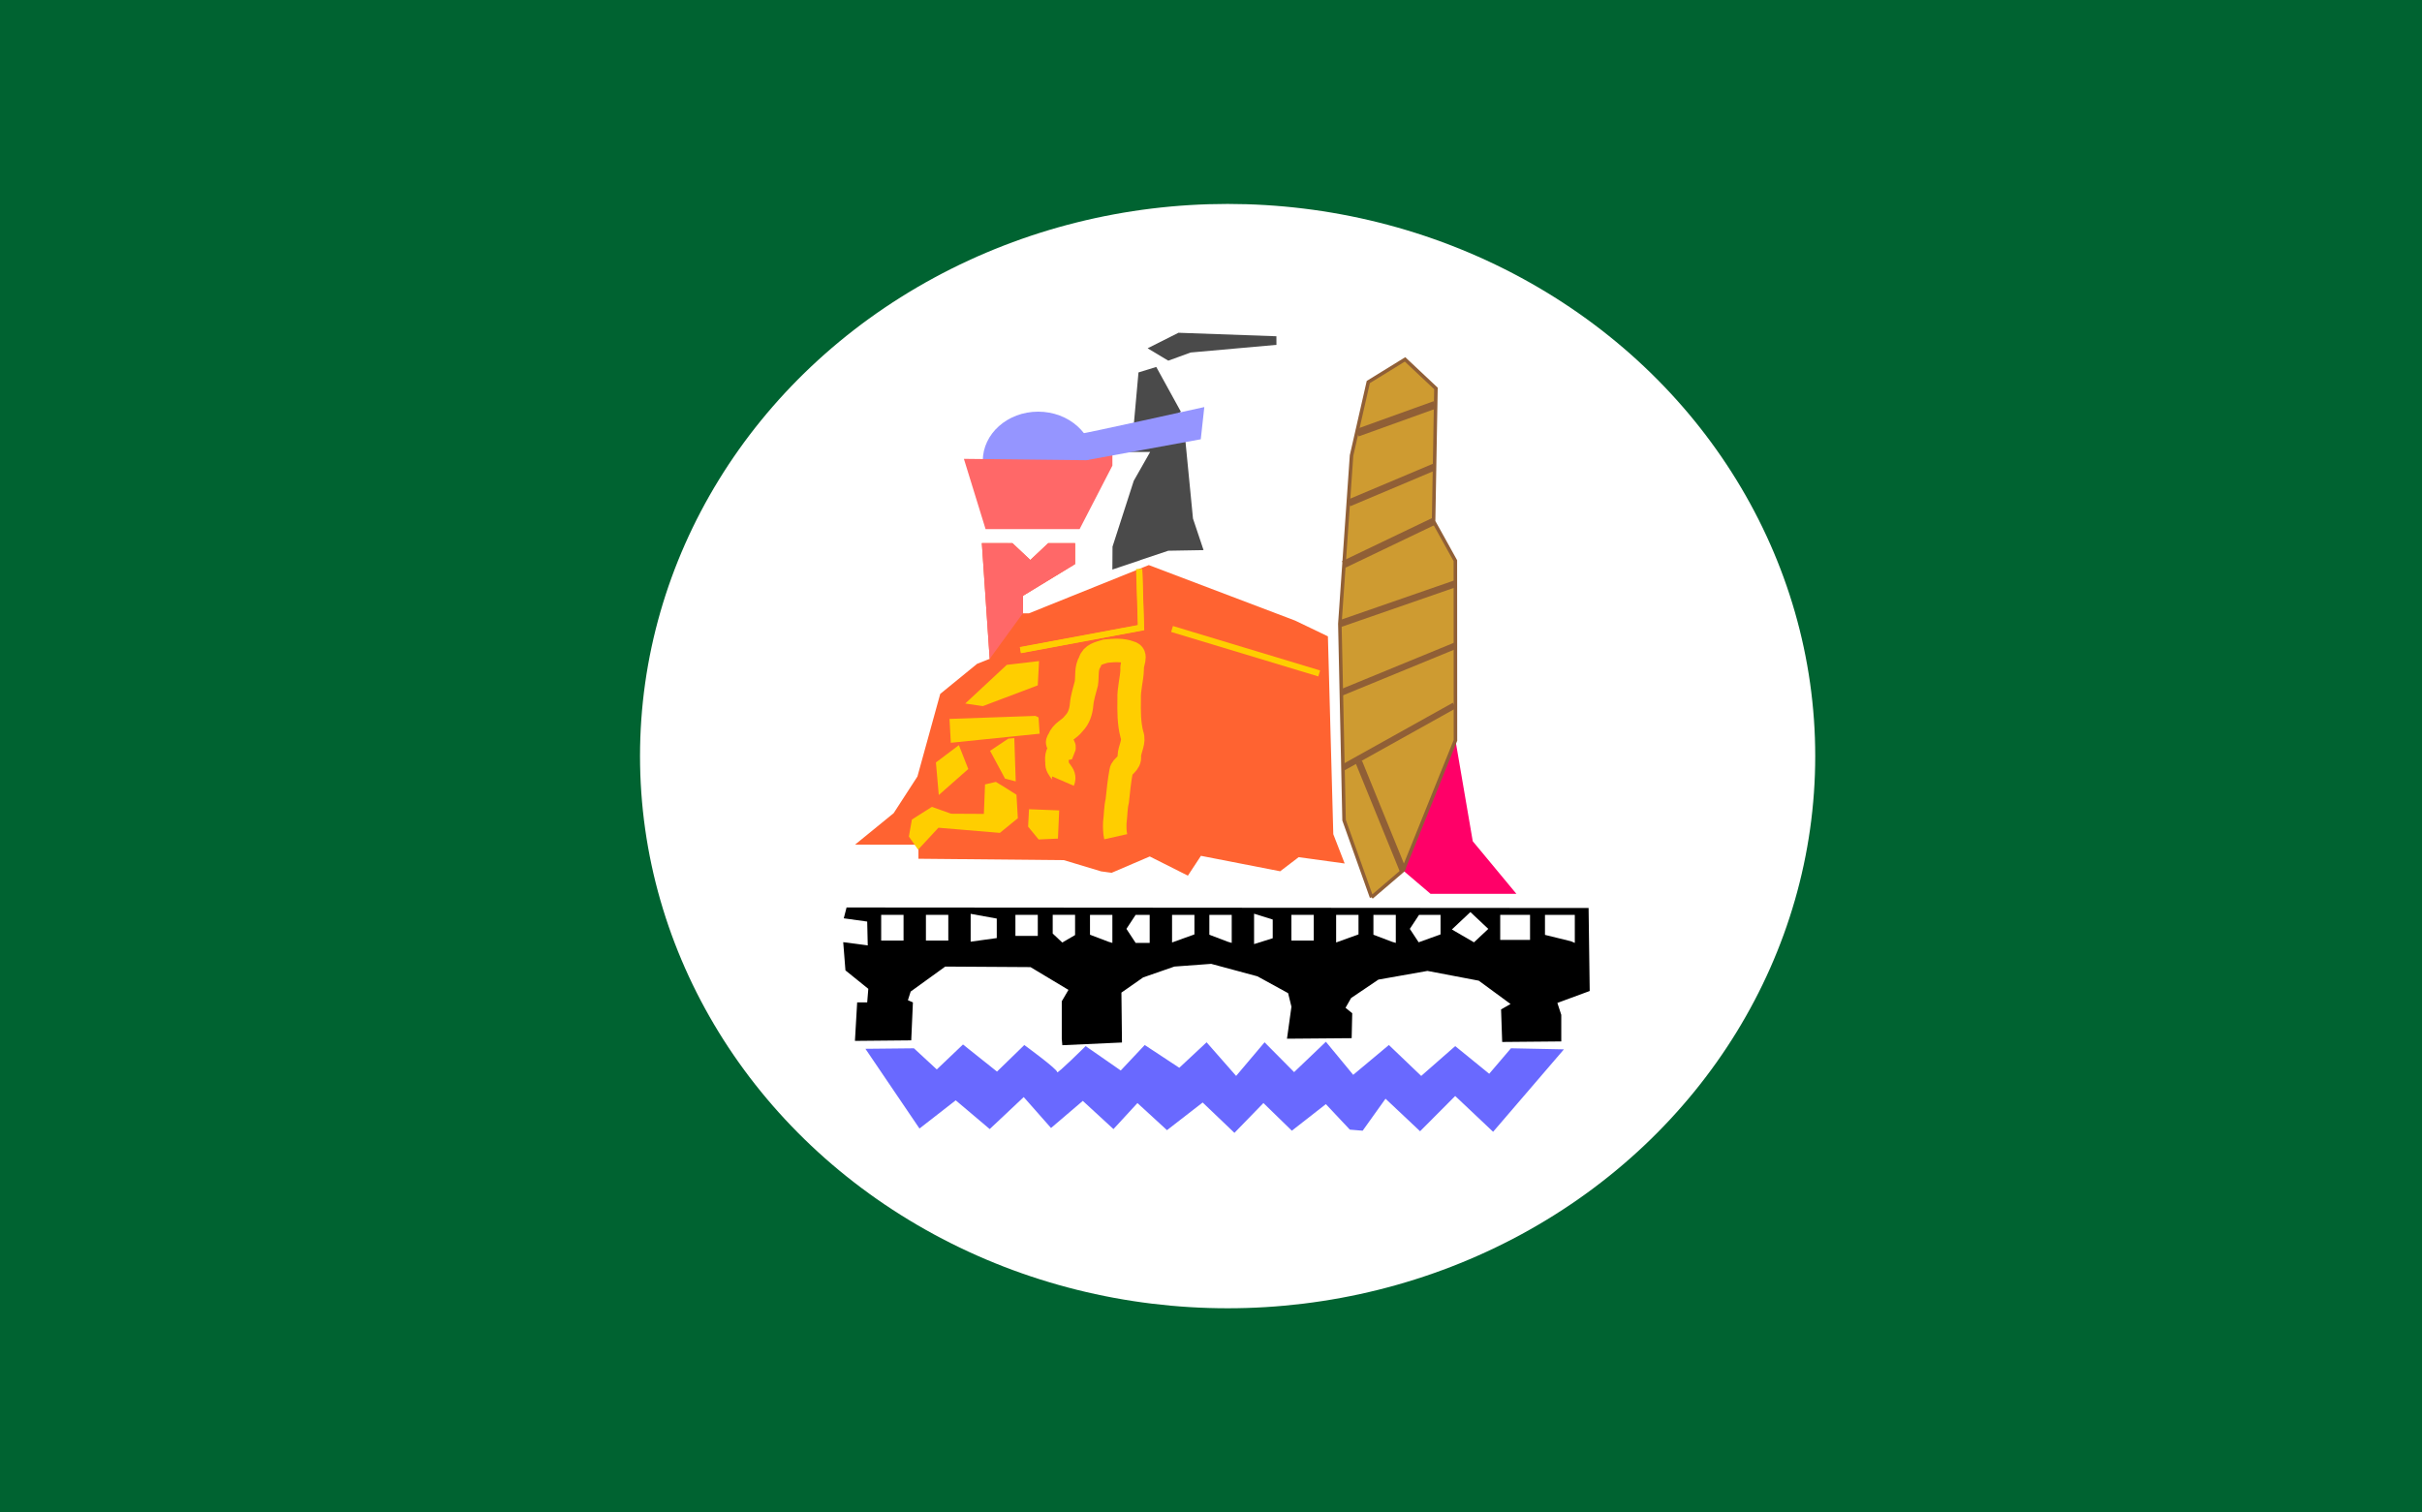 <?xml version="1.0" encoding="UTF-8"?>
<svg id="svg8" width="509.36" height="318.12" version="1.1" viewBox="0 0 134.77 84.171" xmlns="http://www.w3.org/2000/svg"><rect x="0" y="0" width="134.77" height="84.171" fill="#333333" stroke="none"/><g id="layer1" transform="translate(.358 .887)"><path id="path979" d="m-.358 41.463v-42.35h135.3v84.7h-135.3z" style="fill:#006331;stroke-width:.402"/><ellipse id="path1402" cx="67.952" cy="41.194" rx="32.697" ry="30.731" style="fill:#ffffff;opacity:.999"/><path id="path1257" d="m58.723 56.923v-2.083l.372-.634-2.11-1.268-4.746-.03-1.923 1.389-.155.483.279.121-.093 2.113-3.133.03.124-2.143h.558l.062-.755-1.272-1.026-.124-1.57 1.365.181-.031-1.328-1.303-.181.155-.604 41.29.03.062 4.619-1.799.664.217.664v1.479l-3.288.03-.062-1.811.527-.302-1.768-1.298-2.854-.543-2.73.483-1.52 1.026-.31.543.372.302-.031 1.389-3.599.03.248-1.781-.186-.755-1.706-.936-2.575-.694-2.047.151-1.737.604-1.21.845.031 2.777-3.319.151z" style="fill:#000000"/><path id="path1351" d="m65.274 18.959-.623.227-1.15-.689 1.717-.864 5.449.195.001.239.001.239-4.773.426-.623.227z" style="fill:#4a4a4a;stroke-width:.402"/><path id="path1349" d="m63.485 22.702-.751.006.258-2.867.989-.305 1.372 2.495-1.116.665-.751.006z" style="fill:#4a4a4a;stroke-width:.402"/><path id="path1345" d="m63.095 30.29-1.556.522.004-.637.004-.637.591-1.833.591-1.833.456-.802.456-.802h-1.274v-.781h3.22l.219 2.244.219 2.244.294.878.294.878-1.964.034-1.556.522z" style="fill:#4a4a4a;stroke-width:.402"/><path id="path1343" d="m61.208 47.649-.292-.039-2.075-.625-8.093-.078v-.781l-3.528-.004 2.15-1.753.661-1.02.661-1.02.634-2.298.634-2.298 1.026-.837 1.026-.837.35-.139.35-.139-.218-3.22-.218-3.22 1.702.001.996.937.498-.468.498-.468h1.494v1.164l-2.895 1.764-.005.488-.005.488h.341l6.667-2.684 8.14 3.089 1.826.877.15 5.506.15 5.506.633 1.63-2.559-.353-.515.393-.515.393-4.409-.86-.363.552-.363.552-2.122-1.068-2.121.909-.292-.039z" style="fill:#ff6331;stroke-width:.402"/><path id="path1087" d="m47.797 57.484 3.009 4.438 2.016-1.57 1.892 1.6 1.892-1.781 1.52 1.721 1.768-1.509 1.706 1.57 1.334-1.449 1.644 1.509 1.985-1.54 1.768 1.69 1.613-1.66 1.582 1.54 1.892-1.479 1.334 1.419.714.06 1.272-1.781 1.923 1.811 1.954-1.962 2.11 1.992 3.94-4.588-2.947-.06-1.21 1.419-1.892-1.54-1.892 1.66-1.799-1.721-1.985 1.66-1.52-1.841-1.768 1.69-1.644-1.66-1.582 1.872-1.644-1.872-1.52 1.419-1.923-1.268-1.334 1.419-1.954-1.358s-1.613 1.6-1.582 1.449c.031-.151-1.83-1.509-1.83-1.509l-1.52 1.479-1.892-1.509-1.458 1.389-1.272-1.177z" style="fill:#6969ff"/><path id="path1353" d="m56.558 33.246-1.846 2.537-.436-6.441 1.702.001.996.937.996-.937h1.494v1.164l-2.895 1.764z" style="fill:#ff6868"/><ellipse id="path1357" cx="57.409" cy="24.767" rx="3.082" ry="2.743" style="fill:#9595ff;opacity:.999"/><path id="path1355" d="m53.276 24.65 6.811.076 1.453-.54v.843l-1.825 3.534h-5.231l-1.207-3.913" style="fill:#ff6868"/><path id="path1359" d="m59.723 23.262c.197 0 6.932-1.494 6.932-1.494l-.197 1.793-6.37 1.165z" style="fill:#9595ff"/><path id="path1341" d="m56.766 51.201h.623v-1.171h-1.245v1.171z" style="fill:#ffffff"/><path id="path1339" d="m87.167 51.546.104.045v-1.561h-1.66v1.114l.726.178.726.179z" style="fill:#ffffff"/><path id="path1337" d="m83.95 51.424h.83v-1.394h-1.66v1.394z" style="fill:#ffffff"/><path id="path1335" d="m82.059 51.185.398-.374-.996-.937-1.031.969 1.231.716.398-.374z" style="fill:#ffffff"/><path id="path1333" d="m79.191 51.337.609-.22v-1.087h-1.196l-.256.39-.257.39.491.747z" style="fill:#ffffff"/><path id="path1331" d="m77.206 51.56.104.031v-1.561h-1.245v1.106l1.038.394.104.031z" style="fill:#ffffff"/><path id="path1329" d="m74.612 51.342.623-.225v-1.087h-1.245v1.537z" style="fill:#ffffff"/><path id="path1327" d="m72.122 51.461h.623v-1.431h-1.245v1.431z" style="fill:#ffffff"/><path id="path1325" d="m69.943 51.494.519-.163v-1.041l-1.038-.325v1.691z" style="fill:#ffffff"/><path id="path1323" d="m68.076 51.56.104.031v-1.561h-1.245v1.106l1.038.394.104.031z" style="fill:#ffffff"/><path id="path1321" d="m65.482 51.342.623-.225v-1.087h-1.245v1.537z" style="fill:#ffffff"/><path id="path1319" d="m63.224 51.591h.391v-1.561h-.781l-.257.39-.256.39.256.39.257.39z" style="fill:#ffffff"/><path id="path1317" d="m61.435 51.56.104.031v-1.561h-1.245v1.106l1.038.394.104.031z" style="fill:#ffffff"/><path id="path1315" d="m59.107 51.362.357-.208v-1.125h-1.245v1.041l.531.499z" style="fill:#ffffff"/><path id="path1313" d="m54.38 51.422.726-.1v-1.086l-1.453-.263v1.55z" style="fill:#ffffff"/><path id="path1311" d="m51.786 51.461h.623v-1.431h-1.245v1.431z" style="fill:#ffffff"/><path id="path1309" d="m49.296 51.461h.623v-1.431h-1.245v1.431z" style="fill:#ffffff"/><path id="path1361" d="m77.712 47.556 2.918-7.239.962 5.615 2.428 2.927h-4.777l-1.531-1.303" style="fill:#ff0068"/><path id="path1363" d="m75.962 49.054 1.75-1.498 2.918-7.239-.005-9.998-1.212-2.186.131-7.401-1.719-1.617-2.045 1.26-.932 4.089-.651 9.368.235 10.929 1.529 4.293" style="fill:#ce9b31;stroke-width:.196;stroke:#905f36"/><path id="path1365" d="m63.042 30.936.092 3.109-6.71 1.25" style="fill:none;stroke-width:.321px;stroke:#ffce00"/><path id="path1367" d="m57.221 37.135.055-1.035-1.536.181-2.007 1.868.581.085z" style="fill:#ffce00;stroke-width:.346px;stroke:#ffce00"/><path id="path1369" d="m57.221 39.131-4.563.16.055.971 4.596-.47-.044-.64z" style="fill:#ffce00;stroke-width:.346px;stroke:#ffce00"/><path id="path1371" d="m55.806 40.391-.845.566.724 1.345.296.075-.066-1.996z" style="fill:#ffce00;stroke-width:.346px;stroke:#ffce00"/><path id="path1373" d="m52.921 40.86-1.02.768.121 1.377 1.294-1.142z" style="fill:#ffce00;stroke-width:.346px;stroke:#ffce00"/><path id="path1375" d="m54.621 42.909-.066 1.676-2.018-.011-1.02-.363-.976.619-.143.8.35.496 1.043-1.125 3.433.288.877-.715-.066-1.131-.603-.384-.406-.245z" style="fill:#ffce00;stroke-width:.346px;stroke:#ffce00"/><path id="path1377" d="m58.794 42.587c.188-.433-.388-.617-.332-1.036-.042-.349-.007-.66.363-.745.169-.387-.555-.117-.261-.541.186-.469.553-.52.835-.893.281-.291.392-.656.428-1.048.035-.405.167-.782.265-1.176.061-.408-.027-.841.201-1.211.112-.4.51-.473.872-.585.449-.042.931-.083 1.359.084.443.097.059.646.117.925-.017.56-.191 1.103-.168 1.666-.008.658-.016 1.323.152 1.963.161.406-.13.8-.146 1.208.071.413-.424.566-.451.829-.104.545-.157 1.104-.217 1.657-.096.4-.082.811-.137 1.214-.009.264-.007.524.051.783" style="fill:none;stroke-width:1.308;stroke:#ffce00"/><path id="path1380" d="m58.399 44.383-1.334-.053-.039.732.489.596.83-.038z" style="fill:#ffce00;stroke-width:.346px;stroke:#ffce00"/><path id="path1384" d="m64.859 34.119 8.19 2.475" style="fill:none;stroke-width:.346px;stroke:#ffce00"/><path id="path1386" d="m79.468 25.097-4.772 2.013" style="fill:none;stroke-width:.391px;stroke:#905f36"/><path id="path1388" d="m79.487 21.645-4.315 1.554" style="fill:none;stroke-width:.429px;stroke:#905f36"/><path id="path1390" d="m79.413 28.133-5.004 2.397" style="fill:none;stroke-width:.409px;stroke:#905f36"/><path id="path1392" d="m80.65 31.59-6.451 2.238" style="fill:none;stroke-width:.385px;stroke:#905f36"/><path id="path1394" d="m80.621 35.05-6.327 2.6" style="fill:none;stroke-width:.36px;stroke:#905f36"/><path id="path1396" d="m80.571 38.377-6.18 3.446" style="fill:none;stroke-width:.35px;stroke:#905f36"/><path id="path1400" d="m75.251 41.515 2.461 6.04" style="fill:none;stroke-width:.38px;stroke:#905f36"/><path id="path1408" d="m63.031 30.779.103 3.266-6.71 1.25" style="fill:none;stroke-width:.346px;stroke:#ffce00"/></g></svg>